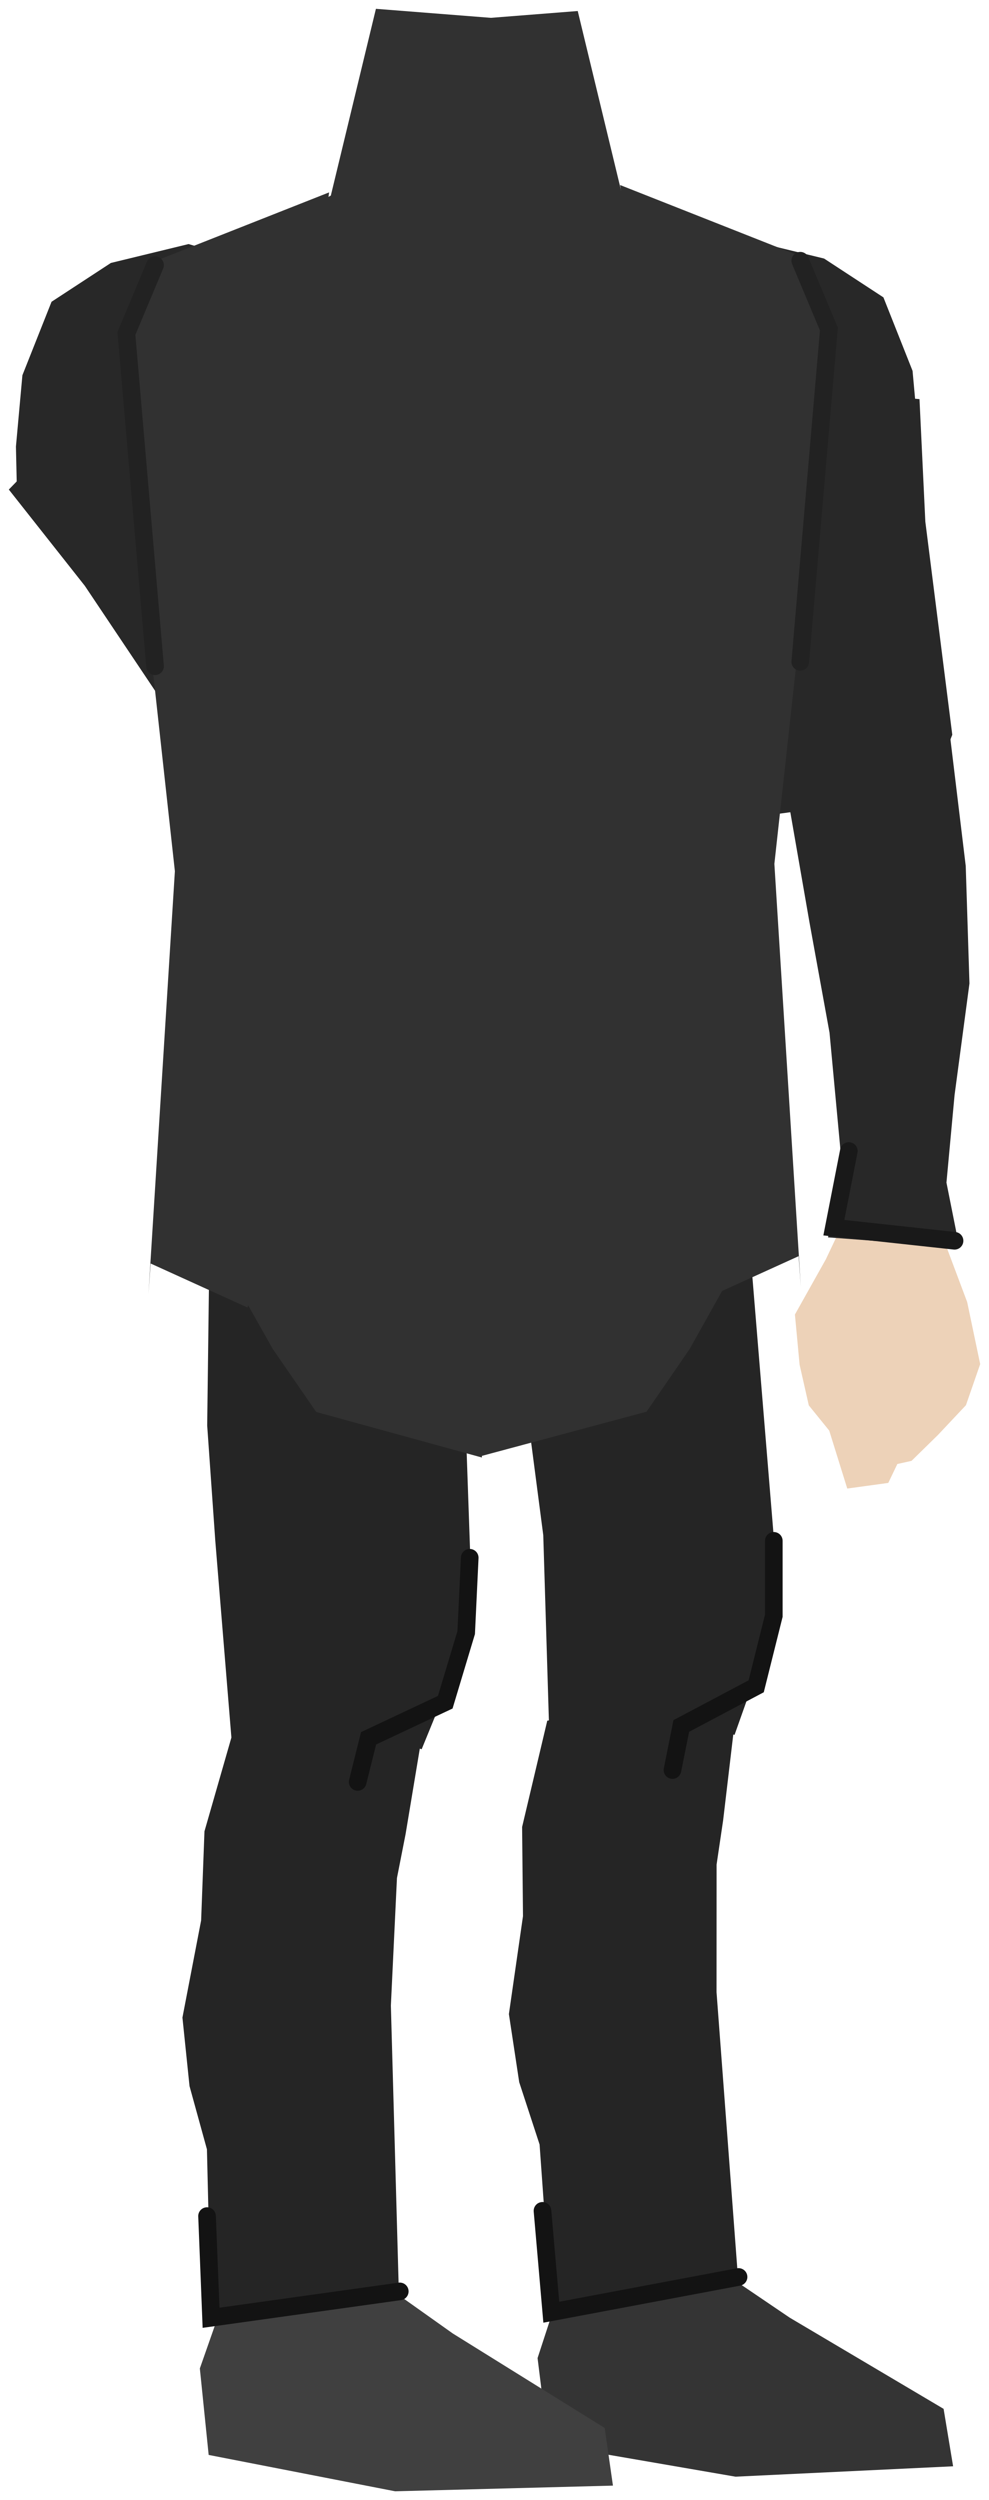 <svg xmlns="http://www.w3.org/2000/svg" xmlns:xlink="http://www.w3.org/1999/xlink" version="1.1" width="269.764" height="681.672" viewBox="12.038 -1.927 269.764 681.672">
  <!-- Exported by Scratch - http://scratch.mit.edu/ -->
  <g id="ID0.5880346246995032">
    <path id="ID0.6829322893172503" fill="#EDD2B8" stroke="none" stroke-linecap="round" d="M 269.952 337.378 L 243.9 327.487 L 237.313 341.405 L 228.863 356.483 L 230.137 370.161 L 232.65 381.26 L 238.218 388.132 L 243.14 403.935 L 254.33 402.399 L 256.806 397.241 L 260.668 396.388 L 267.893 389.309 L 275.515 381.208 L 279.398 370.005 L 275.851 353.089 L 269.952 337.378 Z " stroke-width="1.963"/>
    <g id="ID0.9434720128774643">
      <path id="ID0.6507829907350242" fill="#282828" stroke="none" stroke-linecap="round" d="M 268.993 180.688 L 225.838 209.347 L 232.84 249.594 L 238.301 279.635 L 241.897 318.228 L 237.885 335.454 L 273.711 338.127 L 270.198 320.518 L 272.409 296.66 L 276.471 266.223 L 275.457 234.19 L 268.993 180.688 Z " stroke-width="1.963"/>
      <path id="ID0.9892375003546476" fill="none" stroke="#191919" stroke-width="4.807" stroke-linecap="round" d="M 272.405 336.379 L 239.482 332.808 L 243.57 311.907 "/>
    </g>
  </g>
  <g id="ID0.6660797297954559">
    <path id="ID0.5368814701214433" fill="#343434" stroke="none" stroke-linecap="round" d="M 158.667 641.019 L 165.597 619.794 L 176.387 597.567 L 200.367 611.648 L 227.447 630.001 L 269.42 654.86 L 272.013 670.522 L 212.648 673.355 L 161.582 664.543 L 158.667 641.019 Z " stroke-width="1.851"/>
    <g id="ID0.5077062323689461">
      <path id="ID0.05466862628236413" fill="#252525" stroke="none" stroke-linecap="round" d="M 161.313 467.228 L 213.456 459.103 L 209.283 494.397 L 207.499 506.447 L 207.484 541.263 L 213.494 621.189 L 162.431 627.847 L 159.216 582.782 L 153.66 565.796 L 150.847 547.22 L 154.689 520.522 L 154.452 496.206 L 161.313 467.228 Z " stroke-width="1.442"/>
      <path id="ID0.5319394422695041" fill="none" stroke="#131313" stroke-width="4.807" stroke-linecap="round" d="M 213.49 618.901 L 162.412 628.516 L 160.008 600.873 "/>
    </g>
    <g id="ID0.8820344842970371">
      <path id="ID0.3809091211296618" fill="#252525" stroke="none" stroke-linecap="round" d="M 134.321 290.283 L 210.554 243.373 L 213.589 301.608 L 223.176 418.13 L 222.016 443.976 L 212.399 471.096 L 192.945 465.846 L 161.81 468.949 L 160.22 416.64 L 156.042 384.664 L 134.321 290.283 Z " stroke-width="1.756"/>
      <path id="ID0.9495224836282432" fill="none" stroke="#131313" stroke-width="4.807" stroke-linecap="round" d="M 223.105 418.193 L 223.105 438.624 L 218.297 457.854 L 197.866 468.67 L 195.462 480.689 "/>
    </g>
  </g>
  <g id="ID0.18228224432095885">
    <path id="ID0.5368814701214433" fill="#404040" stroke="none" stroke-linecap="round" d="M 66.548 643.843 L 73.936 622.774 L 85.205 600.786 L 108.874 615.382 L 135.551 634.316 L 176.976 660.078 L 179.229 675.792 L 119.817 677.341 L 68.953 667.425 L 66.548 643.843 Z " stroke-width="1.851"/>
    <g id="ID0.5077062323689461">
      <path id="ID0.05466862628236413" fill="#252525" stroke="none" stroke-linecap="round" d="M 76.032 468.768 L 128.5 463.113 L 122.665 498.171 L 120.314 510.124 L 118.655 544.9 L 120.885 625.02 L 69.564 629.261 L 68.481 584.093 L 63.732 566.864 L 61.8 548.176 L 66.898 521.689 L 67.809 497.39 L 76.032 468.768 Z " stroke-width="1.442"/>
      <path id="ID0.5319394422695041" fill="none" stroke="#131313" stroke-width="4.807" stroke-linecap="round" d="M 121.082 622.835 L 69.607 630.027 L 68.511 602.302 "/>
    </g>
    <g id="ID0.8820344842970371">
      <path id="ID0.3809091211296618" fill="#252525" stroke="none" stroke-linecap="round" d="M 69.838 284.586 L 135.964 247.456 L 136.246 305.77 L 140.32 422.615 L 137.941 448.377 L 127.054 475.013 L 107.87 468.851 L 75.308 473.695 L 70.758 418.14 L 68.552 386.755 L 69.838 284.586 Z " stroke-width="1.756"/>
      <path id="ID0.9495224836282432" fill="none" stroke="#131313" stroke-width="4.807" stroke-linecap="round" d="M 140.163 422.805 L 139.198 443.213 L 133.488 462.194 L 112.569 472.034 L 109.601 483.926 "/>
    </g>
  </g>
  <path id="ID0.7729651997797191" fill="#282828" stroke="none" stroke-linecap="round" d="M 14.442 131.552 L 54.319 90.615 L 83.758 129.706 L 91.984 149.281 L 107.181 170.303 L 116.319 190.056 L 83.056 214.326 L 67.769 206.466 L 35.172 157.803 L 14.442 131.552 Z " stroke-width="2.305"/>
  <path id="ID0.4757494777441025" fill="#282828" stroke="none" stroke-linecap="round" d="M 42.282 69.767 L 63.471 64.617 L 102.907 76.348 L 82.601 137.579 L 56.997 149.596 L 45.813 152.171 L 37.867 146.449 L 30.804 139.296 L 16.677 133.001 L 16.383 119.839 L 18.149 100.382 L 26.095 80.354 L 42.282 69.767 Z " stroke-width="1.161"/>
  <path id="ID0.7729651997797191" fill="#282828" stroke="none" stroke-linecap="round" d="M 262.843 106.894 L 205.889 102.186 L 209.339 151.001 L 217.475 176.972 L 219.749 199.188 L 224.68 219.924 L 265.414 214.379 L 271.788 198.414 L 264.436 140.305 L 262.843 106.894 Z " stroke-width="2.305"/>
  <path id="ID0.4757494777441025" fill="#282828" stroke="none" stroke-linecap="round" d="M 236.818 68.567 L 215.629 63.417 L 176.193 75.148 L 196.499 136.379 L 222.103 148.396 L 233.287 150.971 L 241.233 145.249 L 248.296 138.095 L 262.423 131.801 L 262.717 118.639 L 260.951 99.183 L 253.005 79.154 L 236.818 68.567 Z " stroke-width="1.161"/>
  <path id="ID0.4270821204409003" fill="#313131" stroke="none" stroke-linecap="round" d="M 143.279 395.083 L 141.73 78.873 L 183.47 85.971 L 199.886 98.445 L 206.584 109.981 L 222.989 142.486 L 220.837 171.807 L 218.321 187.095 L 222.039 206.562 L 222.956 221.945 L 217.518 241.158 L 213.41 255.734 L 210.162 281.686 L 212.857 343.191 L 200.155 365.876 L 188.395 382.978 L 143.279 395.083 Z " stroke-width="1.244"/>
  <path id="ID0.4270821204409003" fill="#313131" stroke="none" stroke-linecap="round" d="M 143.484 395.476 L 143.157 79.27 L 101.458 86.08 L 85.116 98.44 L 78.486 109.93 L 62.274 142.322 L 64.6 171.658 L 67.207 186.964 L 63.604 206.406 L 62.779 221.783 L 68.33 241.034 L 72.525 255.639 L 75.927 281.613 L 73.598 343.101 L 86.434 365.875 L 98.295 383.058 L 143.484 395.476 Z " stroke-width="1.244"/>
  <path id="ID0.9286923445761204" fill="#313131" stroke="none" stroke-linecap="round" d="M 114.576 0.476 L 159.784 4.024 L 142.673 49.404 L 145.706 146.686 L 54.49 76.872 L 102.273 51.407 L 114.576 0.476 Z " stroke-width="1.144"/>
  <path id="ID0.9286923445761204" fill="#313131" stroke="none" stroke-linecap="round" d="M 169.624 1.076 L 124.416 4.624 L 141.526 50.004 L 144.445 146.142 L 229.71 77.472 L 181.927 52.007 L 169.624 1.076 Z " stroke-width="1.144"/>
  <path id="ID0.562834897544235" fill="#313131" stroke="none" stroke-linecap="round" d="M 72.959 293.301 L 145.671 279.48 L 145.671 328.155 L 112.62 331.159 L 72.959 293.301 Z " stroke-width="2.404"/>
  <path id="ID0.562834897544235" fill="#313131" stroke="none" stroke-linecap="round" d="M 219.341 293.901 L 146.629 280.08 L 146.629 328.755 L 179.68 331.759 L 219.341 293.901 Z " stroke-width="2.404"/>
  <path id="ID0.4144489667378366" fill="#313131" stroke="none" stroke-linecap="round" d="M 53.129 69.758 L 101.803 50.529 L 94.592 102.809 L 102.404 247.03 L 79.569 354.595 L 53.129 342.577 L 52.528 350.99 L 59.739 235.613 L 48.321 131.653 L 45.917 92.593 L 53.129 69.758 Z " stroke-width="2.404"/>
  <path id="ID0.4144489667378366" fill="#313131" stroke="none" stroke-linecap="round" d="M 229.871 67.758 L 181.197 48.529 L 188.408 100.809 L 180.596 245.03 L 203.431 352.595 L 229.871 340.577 L 230.472 348.99 L 223.261 233.613 L 234.679 129.653 L 237.083 90.593 L 229.871 67.758 Z " stroke-width="2.404"/>
  <path id="ID0.8752945330925286" fill="none" stroke="#222222" stroke-width="4.807" stroke-linecap="round" d="M 54.331 70.359 L 46.519 88.988 L 54.331 179.727 "/>
  <path id="ID0.8752945330925286" fill="none" stroke="#222222" stroke-width="4.807" stroke-linecap="round" d="M 230.32 69.159 L 238.131 87.788 L 230.32 178.527 "/>
</svg>
